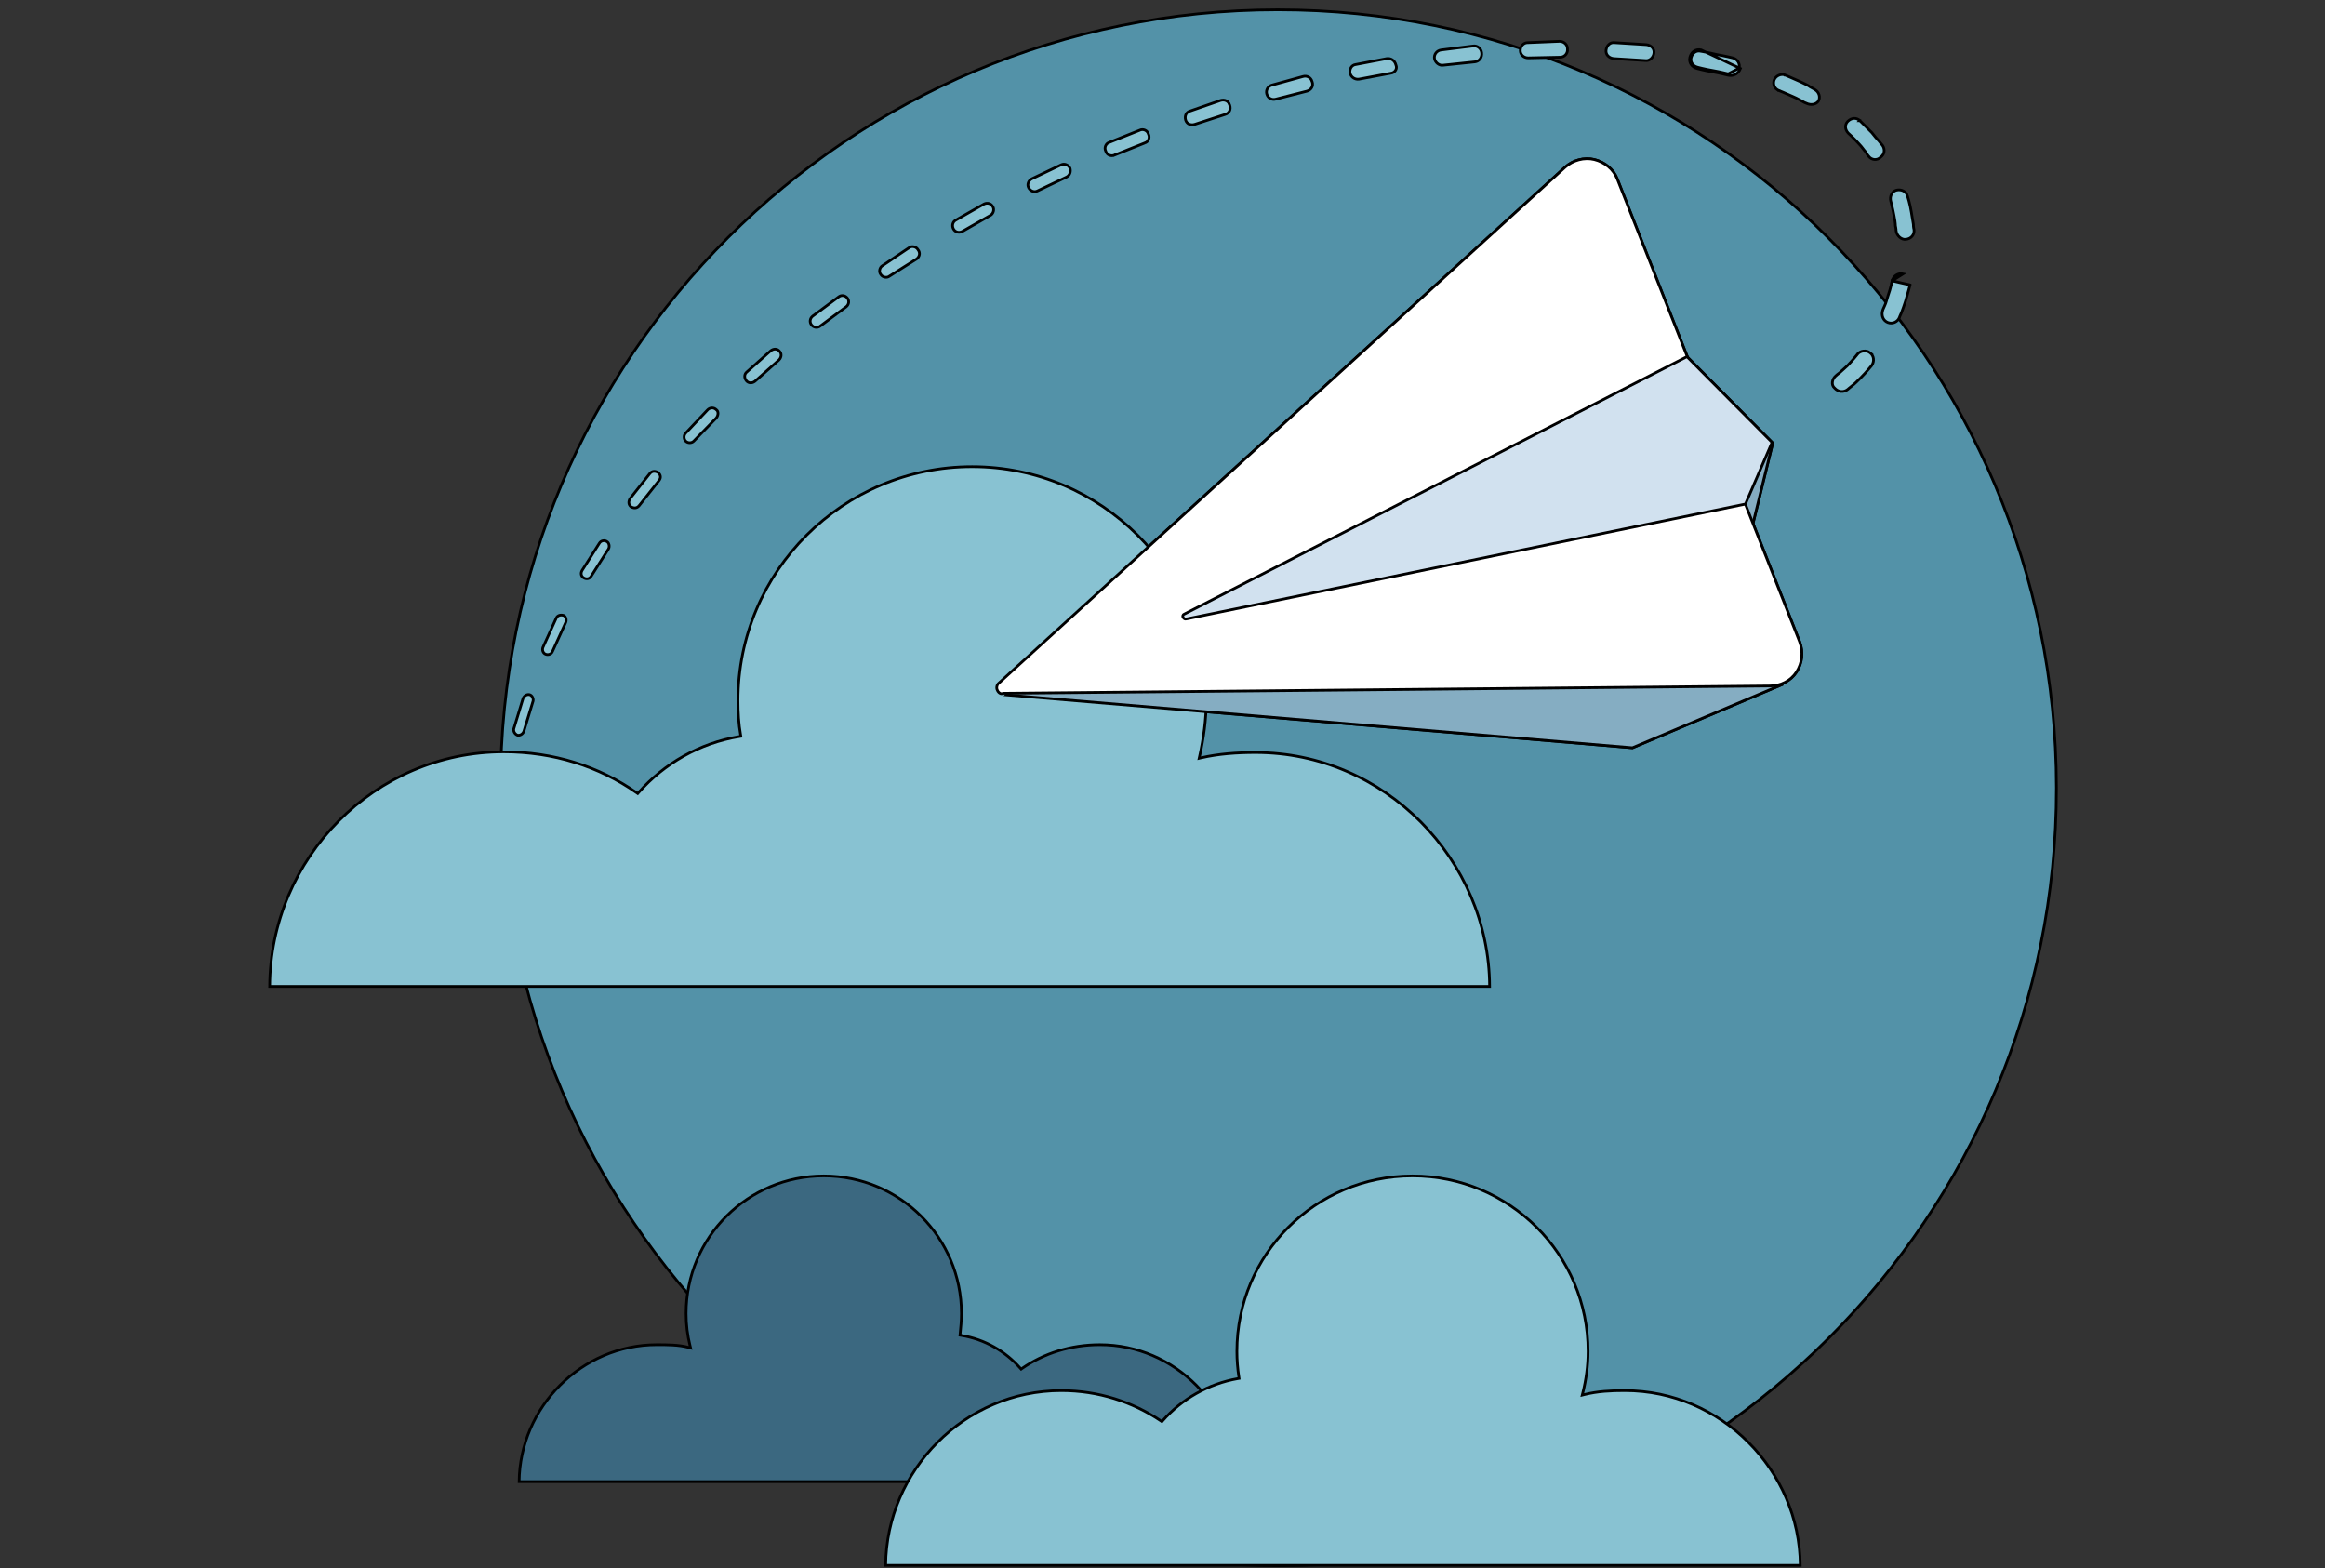 <svg width="215" height="145" viewBox="0 0 215 145" fill="none" xmlns="http://www.w3.org/2000/svg">
<rect x="0" y="0" width="215" height="145" fill="#333333" stroke="none"/>
<path d="M190.162 72.845C190.194 112.576 158.012 144.784 118.281 144.784C78.55 144.784 46.315 112.576 46.283 72.845C46.25 33.114 78.432 0.905 118.163 0.905C157.895 0.905 190.129 33.114 190.162 72.845Z" fill="#5392A8" stroke="black" stroke-width="0.25"/>
<path d="M93.091 64.26L141.955 21.921L141.955 21.921L141.958 21.919C142.667 21.269 143.731 20.975 144.673 21.21C145.623 21.447 146.448 22.098 146.801 23.038L146.801 23.04L153.199 39.267L153.225 39.333L153.296 39.344L163.926 40.983L160.91 53.28L158.745 52.988L158.486 52.953L158.621 53.176L164.76 63.317L150.957 69.149L93.091 64.26Z" fill="#88C2D2" stroke="black" stroke-width="0.25"/>
<path d="M92.225 63.821L92.225 63.821L92.22 63.812C92.122 63.615 92.174 63.314 92.368 63.169L92.368 63.169L92.377 63.161L144.726 15.465L144.726 15.465C145.435 14.816 146.499 14.521 147.441 14.756C148.391 14.994 149.216 15.645 149.569 16.584L149.569 16.586L166.424 59.363C166.424 59.364 166.424 59.364 166.424 59.364C166.779 60.31 166.66 61.313 166.128 62.141C165.6 62.962 164.657 63.435 163.65 63.435L163.648 63.435L92.784 64.112L92.755 64.112L92.729 64.125C92.651 64.164 92.557 64.158 92.462 64.104C92.366 64.05 92.276 63.951 92.225 63.821Z" fill="#88C2D2" stroke="black" stroke-width="0.25"/>
<path d="M109.738 57.23L109.731 57.231L109.723 57.234C109.656 57.256 109.597 57.254 109.546 57.231C109.494 57.207 109.435 57.155 109.383 57.051C109.372 57.029 109.366 56.974 109.388 56.911C109.41 56.852 109.448 56.81 109.495 56.795L109.504 56.792L109.512 56.788L155.998 32.981L163.871 40.908L161.408 46.61L109.738 57.23Z" fill="#88C2D2" stroke="black" stroke-width="0.25"/>
<path d="M169.814 34.711L169.821 34.705L169.828 34.699L169.828 34.699L169.828 34.699L169.828 34.699L169.828 34.699L169.828 34.699L169.828 34.698L169.832 34.695L169.847 34.681C169.86 34.669 169.88 34.651 169.905 34.629C169.956 34.585 170.029 34.527 170.116 34.469L170.126 34.462L170.135 34.453C170.218 34.371 170.313 34.288 170.42 34.196C170.428 34.189 170.436 34.182 170.444 34.175C170.559 34.075 170.685 33.965 170.812 33.839C171.061 33.589 171.294 33.325 171.465 33.124C171.55 33.023 171.62 32.938 171.669 32.878C171.693 32.848 171.712 32.824 171.725 32.808L171.74 32.789L171.744 32.784L171.745 32.783L171.745 32.782L171.745 32.782L171.745 32.782L171.646 32.705L171.745 32.782L171.748 32.778C171.878 32.596 172.089 32.488 172.315 32.461C172.541 32.433 172.766 32.489 172.92 32.617L172.919 32.617L172.927 32.623C173.293 32.884 173.355 33.416 173.084 33.798L173.081 33.802L173.065 33.822C173.051 33.839 173.029 33.865 173.002 33.898C172.948 33.964 172.87 34.057 172.774 34.168C172.583 34.389 172.324 34.679 172.05 34.953C171.74 35.262 171.501 35.501 171.264 35.678C171.138 35.773 171.043 35.852 170.98 35.907C170.948 35.935 170.924 35.957 170.907 35.972L170.888 35.99L170.885 35.993C170.51 36.312 169.975 36.261 169.65 35.882L169.643 35.874L169.635 35.867C169.49 35.746 169.421 35.546 169.448 35.325C169.475 35.105 169.596 34.874 169.814 34.711Z" fill="#88C2D2" stroke="black" stroke-width="0.25"/>
<path d="M174.967 25.971L174.967 25.975L174.962 25.998C174.958 26.019 174.952 26.048 174.945 26.086C174.929 26.161 174.906 26.268 174.874 26.396C174.812 26.652 174.719 26.994 174.594 27.338C174.552 27.465 174.517 27.584 174.484 27.698C174.47 27.746 174.456 27.793 174.442 27.84C174.396 27.994 174.347 28.141 174.28 28.274C174.221 28.394 174.176 28.498 174.146 28.572C174.131 28.609 174.12 28.639 174.113 28.659L174.105 28.681L174.103 28.687L174.103 28.688L174.103 28.688C174.103 28.688 174.103 28.688 174.103 28.688C173.937 29.186 174.16 29.664 174.581 29.822C175.01 29.983 175.49 29.769 175.65 29.344L175.65 29.344L175.653 29.337L175.662 29.311C175.67 29.289 175.682 29.257 175.698 29.217C175.729 29.138 175.776 29.029 175.838 28.905C175.959 28.603 176.08 28.24 176.203 27.873C176.325 27.476 176.432 27.094 176.508 26.811C176.547 26.669 176.577 26.552 176.598 26.471L176.623 26.377L176.629 26.352L176.63 26.346L176.631 26.345L176.631 26.344L176.631 26.344L176.631 26.344L174.967 25.971ZM174.967 25.971C175.077 25.54 175.507 25.223 175.985 25.328L174.967 25.971Z" fill="#88C2D2" stroke="black" stroke-width="0.25"/>
<path d="M174.843 18.599C174.733 18.156 174.96 17.685 175.367 17.584C175.811 17.473 176.283 17.699 176.385 18.107L176.384 18.107L176.387 18.116L176.387 18.116L176.387 18.116L176.387 18.116L176.387 18.117L176.388 18.118L176.39 18.124L176.398 18.148C176.405 18.169 176.414 18.201 176.427 18.241C176.451 18.322 176.486 18.438 176.524 18.578C176.6 18.86 176.691 19.239 176.752 19.633L176.752 19.633L176.752 19.634C176.772 19.755 176.792 19.883 176.813 20.012C176.853 20.268 176.894 20.527 176.935 20.732C176.935 20.889 176.951 21.015 176.967 21.103C176.976 21.149 176.984 21.185 176.991 21.209C176.993 21.221 176.996 21.23 176.998 21.237C177.045 21.711 176.732 22.078 176.246 22.132L176.246 22.132L176.244 22.132C175.835 22.183 175.397 21.82 175.339 21.326L175.339 21.323C175.339 21.317 175.339 21.308 175.338 21.296C175.337 21.273 175.335 21.24 175.331 21.199C175.323 21.121 175.308 21.012 175.278 20.889C175.275 20.63 175.213 20.259 175.152 19.959C175.09 19.618 175.013 19.278 174.951 19.023C174.92 18.896 174.893 18.789 174.874 18.715C174.864 18.677 174.856 18.648 174.851 18.628L174.845 18.605L174.843 18.599L174.843 18.599Z" fill="#88C2D2" stroke="black" stroke-width="0.25"/>
<path d="M172.794 14.439L172.788 14.431L172.781 14.424L172.781 14.424L172.781 14.424L172.78 14.424L172.78 14.424L172.78 14.423L172.778 14.421C172.775 14.418 172.771 14.413 172.765 14.406C172.753 14.393 172.736 14.373 172.715 14.345C172.673 14.289 172.615 14.203 172.558 14.087L172.549 14.069L172.534 14.055C172.455 13.975 172.374 13.87 172.28 13.747C172.274 13.739 172.267 13.73 172.261 13.721C172.162 13.592 172.05 13.449 171.922 13.32C171.674 13.041 171.426 12.794 171.241 12.616C171.147 12.527 171.07 12.455 171.015 12.405C170.988 12.381 170.967 12.361 170.952 12.348L170.935 12.333L170.932 12.331C170.603 12 170.565 11.528 170.873 11.22C171.205 10.888 171.679 10.849 171.988 11.158L171.988 11.158L172.077 11.07L172.077 11.07L171.988 11.158L171.989 11.158L171.989 11.158L171.989 11.159L171.99 11.16L171.995 11.165L172.013 11.183L172.084 11.253L172.335 11.504L173.091 12.26L173.091 12.261C173.331 12.56 173.577 12.868 173.766 13.057C173.858 13.18 173.935 13.272 173.99 13.334C174.018 13.366 174.04 13.39 174.055 13.407L174.072 13.424C174.338 13.803 174.277 14.272 173.911 14.533L173.903 14.539L173.895 14.546C173.583 14.858 173.058 14.81 172.794 14.439Z" fill="#88C2D2" stroke="black" stroke-width="0.25"/>
<path d="M167.027 9.544L167.019 9.54L167.011 9.538L167.011 9.538L167.011 9.538L167.011 9.538L167.011 9.538L167.011 9.538L167.01 9.537L167.005 9.536L166.984 9.528C166.966 9.521 166.939 9.51 166.907 9.496C166.842 9.467 166.756 9.424 166.672 9.368L166.665 9.364L166.658 9.36C166.586 9.324 166.506 9.281 166.42 9.235C166.227 9.132 166.006 9.013 165.79 8.927C165.451 8.773 165.128 8.634 164.89 8.534C164.77 8.484 164.672 8.444 164.603 8.416L164.524 8.384L164.503 8.375L164.498 8.373L164.496 8.373L164.496 8.372L164.496 8.372L164.496 8.372L164.449 8.488L164.496 8.372L164.493 8.371C164.074 8.214 163.913 7.741 164.072 7.37C164.232 6.998 164.715 6.789 165.077 6.944L165.078 6.944L165.126 6.829L165.078 6.944L165.078 6.944L165.078 6.944L165.078 6.945L165.08 6.945L165.086 6.948L165.111 6.958L165.203 6.997C165.283 7.03 165.396 7.078 165.53 7.136C165.798 7.251 166.15 7.404 166.487 7.556C166.589 7.607 166.685 7.653 166.774 7.696C167.018 7.812 167.217 7.907 167.388 8.035L167.397 8.042L167.408 8.047C167.527 8.107 167.632 8.167 167.707 8.211C167.744 8.234 167.774 8.253 167.794 8.265L167.817 8.28L167.823 8.284L167.824 8.285L167.825 8.285L167.825 8.285L167.825 8.285L167.832 8.29C168.209 8.505 168.361 8.982 168.157 9.345C167.952 9.647 167.474 9.768 167.027 9.544Z" fill="#88C2D2" stroke="black" stroke-width="0.25"/>
<path d="M156.268 5.292C156.391 4.801 156.821 4.493 157.313 4.616L160.943 6.337C160.758 6.829 160.266 7.075 159.774 6.952C159.774 6.952 159.097 6.768 158.359 6.645C157.621 6.522 156.944 6.337 156.944 6.337C156.452 6.214 156.145 5.784 156.268 5.292ZM160.236 5.352C160.661 5.459 160.924 5.88 160.823 6.3L159.807 6.831L159.807 6.831L159.807 6.831L159.806 6.831L159.805 6.831L159.799 6.829L159.776 6.823C159.755 6.818 159.726 6.81 159.688 6.8C159.612 6.781 159.504 6.754 159.372 6.723C159.109 6.661 158.752 6.583 158.38 6.521C158.014 6.46 157.663 6.384 157.404 6.323C157.274 6.293 157.167 6.266 157.093 6.247C157.056 6.237 157.027 6.23 157.007 6.225L156.985 6.219L156.979 6.217L156.978 6.217L156.977 6.217L156.977 6.217L156.977 6.217L156.977 6.217L156.975 6.216C156.538 6.107 156.285 5.737 156.389 5.323C156.498 4.887 156.869 4.634 157.283 4.738L157.283 4.738L157.293 4.74L157.293 4.74L157.293 4.74L157.293 4.74L157.293 4.74L157.295 4.74L157.301 4.741L157.325 4.745C157.347 4.749 157.378 4.754 157.418 4.761C157.499 4.776 157.613 4.797 157.751 4.824C158.027 4.877 158.393 4.953 158.76 5.045L158.759 5.045L158.769 5.047C159.135 5.108 159.502 5.184 159.778 5.245C159.915 5.276 160.03 5.303 160.11 5.322C160.15 5.331 160.182 5.339 160.203 5.344L160.228 5.35L160.234 5.352L160.235 5.352L160.236 5.352L160.236 5.352L160.236 5.352Z" fill="#88C2D2" stroke="black" stroke-width="0.25"/>
<path d="M152.164 5.599L152.164 5.599L152.154 5.598L149.206 5.414C148.766 5.357 148.467 5.037 148.518 4.632C148.573 4.191 148.894 3.891 149.301 3.941L149.301 3.942L149.309 3.942L152.258 4.126C152.697 4.183 152.996 4.503 152.945 4.908C152.89 5.345 152.512 5.649 152.164 5.599Z" fill="#88C2D2" stroke="black" stroke-width="0.25"/>
<path d="M144.272 5.29L144.27 5.29L141.319 5.352C140.89 5.351 140.584 5.033 140.584 4.678C140.584 4.249 140.903 3.942 141.258 3.942V3.942L141.264 3.942L144.213 3.819C144.641 3.821 144.947 4.139 144.947 4.493V4.501L144.948 4.509C145.001 4.929 144.687 5.29 144.272 5.29Z" fill="#88C2D2" stroke="black" stroke-width="0.25"/>
<path d="M133.433 6.029L133.433 6.029L133.428 6.029C133.254 6.054 133.073 5.993 132.925 5.872C132.777 5.751 132.673 5.578 132.647 5.398C132.596 5.038 132.853 4.67 133.277 4.617L136.23 4.249L136.23 4.249L136.232 4.248C136.592 4.197 136.96 4.454 137.013 4.878C137.067 5.306 136.802 5.669 136.385 5.721L133.433 6.029Z" fill="#88C2D2" stroke="black" stroke-width="0.25"/>
<path d="M128.63 6.767L128.63 6.767L128.625 6.768L125.675 7.32C125.307 7.372 124.942 7.165 124.834 6.743C124.783 6.366 125.001 6.018 125.344 5.969L125.344 5.969L125.35 5.968L128.238 5.416C128.607 5.364 128.974 5.573 129.08 5.999L129.083 6.009L129.087 6.018C129.233 6.359 128.995 6.715 128.63 6.767Z" fill="#88C2D2" stroke="black" stroke-width="0.25"/>
<path d="M117.975 9.166L117.975 9.166L117.971 9.167C117.609 9.271 117.246 9.066 117.142 8.7C117.038 8.338 117.243 7.976 117.609 7.871L120.5 7.072L120.5 7.072L120.501 7.072C120.863 6.969 121.226 7.174 121.331 7.539L121.33 7.54L121.334 7.549C121.487 7.958 121.239 8.322 120.864 8.429L117.975 9.166Z" fill="#88C2D2" stroke="black" stroke-width="0.25"/>
<path d="M113.297 10.581L113.297 10.581L113.292 10.582L110.465 11.504C110.087 11.611 109.737 11.447 109.637 11.097C109.529 10.719 109.692 10.368 110.043 10.268L110.043 10.268L110.05 10.266L112.876 9.284C113.254 9.178 113.603 9.341 113.703 9.691L113.702 9.691L113.706 9.7C113.787 9.917 113.771 10.111 113.696 10.261C113.62 10.412 113.48 10.529 113.297 10.581Z" fill="#88C2D2" stroke="black" stroke-width="0.25"/>
<path d="M105.853 13.224L105.853 13.223L105.841 13.228L103.073 14.335L103.073 14.334L103.064 14.339C102.76 14.491 102.356 14.336 102.255 13.986L102.252 13.975L102.247 13.964C102.095 13.661 102.25 13.257 102.6 13.157L102.6 13.158L102.612 13.153L105.38 12.047L105.38 12.047L105.39 12.042C105.694 11.891 106.098 12.045 106.198 12.395L106.201 12.406L106.206 12.417C106.358 12.72 106.204 13.124 105.853 13.224Z" fill="#88C2D2" stroke="black" stroke-width="0.25"/>
<path d="M95.93 17.657L95.93 17.657L95.928 17.658C95.631 17.806 95.27 17.663 95.111 17.345C94.963 17.049 95.106 16.689 95.423 16.53L98.129 15.239L98.129 15.239L98.131 15.239C98.426 15.091 98.783 15.231 98.944 15.543C99.046 15.863 98.935 16.216 98.636 16.367L95.93 17.657Z" fill="#88C2D2" stroke="black" stroke-width="0.25"/>
<path d="M91.56 19.932L91.56 19.932L91.554 19.935L88.974 21.409C88.662 21.563 88.311 21.456 88.16 21.156C88.004 20.843 88.11 20.491 88.412 20.34L88.412 20.34L88.418 20.337L90.999 18.863C91.311 18.709 91.662 18.816 91.812 19.116L91.812 19.116L91.817 19.125C91.888 19.243 91.904 19.406 91.858 19.563C91.812 19.719 91.709 19.857 91.56 19.932Z" fill="#88C2D2" stroke="black" stroke-width="0.25"/>
<path d="M82.261 25.531L82.26 25.531L82.249 25.539C82.13 25.635 81.97 25.662 81.815 25.63C81.658 25.597 81.522 25.507 81.451 25.388L81.446 25.381L81.441 25.375C81.346 25.255 81.318 25.096 81.35 24.94C81.383 24.784 81.473 24.648 81.592 24.576L81.592 24.576L81.598 24.573L84.058 22.913L84.059 22.914L84.067 22.907C84.186 22.812 84.346 22.784 84.501 22.817C84.658 22.849 84.794 22.939 84.866 23.058L84.871 23.067L84.877 23.074C85.008 23.232 85.043 23.395 85.019 23.542C84.994 23.69 84.907 23.831 84.777 23.937L82.261 25.531Z" fill="#88C2D2" stroke="black" stroke-width="0.25"/>
<path d="M75.856 30.146L75.855 30.146L75.852 30.149C75.602 30.349 75.249 30.303 75.043 30.046C74.844 29.796 74.889 29.445 75.145 29.239L77.543 27.458L77.543 27.458L77.546 27.456C77.796 27.256 78.149 27.302 78.355 27.559C78.554 27.808 78.509 28.16 78.253 28.365L75.856 30.146Z" fill="#88C2D2" stroke="black" stroke-width="0.25"/>
<path d="M69.057 34.401L69.057 34.401L69.062 34.397L71.274 32.432C71.54 32.221 71.888 32.235 72.08 32.476L72.08 32.477L72.09 32.486C72.279 32.676 72.294 33.025 72.031 33.291L69.821 35.253C69.555 35.464 69.208 35.45 69.015 35.209C68.802 34.943 68.816 34.594 69.057 34.401Z" fill="#88C2D2" stroke="black" stroke-width="0.25"/>
<path d="M63.408 40.047L63.408 40.047L63.411 40.044L65.439 37.894C65.644 37.691 65.995 37.644 66.246 37.895L66.252 37.901L66.259 37.907C66.343 37.97 66.394 38.081 66.394 38.222C66.394 38.36 66.343 38.515 66.24 38.646L64.153 40.792C63.956 40.989 63.605 40.989 63.408 40.792C63.211 40.595 63.211 40.243 63.408 40.047Z" fill="#88C2D2" stroke="black" stroke-width="0.25"/>
<path d="M60.946 44.428L60.946 44.429L59.101 46.764C59.101 46.764 59.101 46.764 59.1 46.764C58.998 46.892 58.875 46.951 58.748 46.964C58.621 46.976 58.481 46.94 58.347 46.862C58.224 46.761 58.166 46.64 58.154 46.515C58.142 46.388 58.177 46.248 58.256 46.114L60.096 43.785C60.096 43.785 60.096 43.785 60.096 43.785C60.198 43.658 60.321 43.598 60.448 43.586C60.576 43.574 60.716 43.609 60.849 43.687C60.978 43.793 61.049 43.917 61.066 44.04C61.084 44.164 61.05 44.299 60.946 44.428Z" fill="#88C2D2" stroke="black" stroke-width="0.25"/>
<path d="M54.664 53.29L54.664 53.29L54.662 53.293C54.519 53.532 54.231 53.589 53.972 53.434C53.734 53.291 53.676 53.004 53.83 52.747L55.428 50.228L55.428 50.228L55.43 50.225C55.502 50.106 55.622 50.032 55.754 50.007C55.887 49.982 56.019 50.009 56.109 50.077L56.118 50.083L56.128 50.089C56.208 50.128 56.283 50.229 56.316 50.367C56.348 50.501 56.334 50.651 56.262 50.772L54.664 53.29Z" fill="#88C2D2" stroke="black" stroke-width="0.25"/>
<path d="M51.088 60.251L51.088 60.251L51.085 60.256C50.992 60.488 50.703 60.596 50.448 60.494C50.217 60.401 50.109 60.114 50.209 59.86L51.438 57.158L51.438 57.158L51.441 57.153C51.53 56.929 51.812 56.81 52.137 56.915C52.22 56.959 52.291 57.049 52.328 57.167C52.366 57.287 52.366 57.425 52.317 57.549L51.088 60.251Z" fill="#88C2D2" stroke="black" stroke-width="0.25"/>
<path d="M49.231 64.451C49.294 64.564 49.319 64.7 49.296 64.821L48.438 67.637C48.335 67.888 48.09 68.029 47.854 67.988C47.604 67.883 47.465 67.637 47.509 67.401L48.367 64.585C48.471 64.33 48.723 64.188 48.962 64.236C49.072 64.258 49.168 64.336 49.231 64.451Z" fill="#88C2D2" stroke="black" stroke-width="0.25"/>
<path d="M58.88 73.312L58.972 73.377L59.046 73.293C61.427 70.609 64.662 68.719 68.384 68.109L68.509 68.089L68.487 67.964C68.304 66.929 68.243 65.891 68.243 64.79C68.243 52.812 77.967 43.156 89.894 43.156C101.881 43.156 111.545 52.873 111.545 64.79C111.545 66.561 111.3 68.272 110.933 69.925L110.89 70.119L111.083 70.074C112.67 69.709 114.382 69.586 116.099 69.586C128.043 69.586 137.682 79.477 137.75 91.217H24.937C25.005 79.355 34.644 69.524 46.588 69.524C51.177 69.524 55.396 70.869 58.88 73.312Z" fill="#88C2D2" stroke="black" stroke-width="0.25"/>
<path d="M94.352 126.521L94.426 126.604L94.517 126.541C96.526 125.142 99.022 124.35 101.705 124.35C108.666 124.35 114.306 130.123 114.374 137.008H48.005C48.074 130.124 53.774 124.35 60.736 124.35C61.724 124.35 62.753 124.351 63.657 124.592L63.862 124.647L63.81 124.441C63.566 123.467 63.445 122.494 63.445 121.459C63.445 114.399 69.171 108.739 76.176 108.739C83.243 108.739 88.908 114.46 88.908 121.459C88.908 122.128 88.847 122.737 88.785 123.352L88.774 123.469L88.889 123.488C91.074 123.852 92.956 124.944 94.352 126.521Z" fill="#3B6880" stroke="black" stroke-width="0.25"/>
<path d="M107.356 131.397L107.447 131.459L107.519 131.376C109.285 129.369 111.72 127.97 114.46 127.483L114.58 127.462L114.562 127.341C114.44 126.548 114.379 125.756 114.379 124.963C114.379 115.997 121.643 108.739 130.616 108.739C139.59 108.739 146.854 115.997 146.854 124.963C146.854 126.304 146.671 127.584 146.366 128.805L146.315 129.007L146.517 128.956C147.733 128.653 148.951 128.591 150.239 128.591C159.17 128.591 166.409 135.963 166.477 144.752H81.899C81.968 135.963 89.207 128.591 98.137 128.591C101.556 128.591 104.731 129.628 107.356 131.397Z" fill="#88C2D2" stroke="black" stroke-width="0.25"/>
<path d="M93.091 64.26L141.955 21.921L141.955 21.921L141.958 21.919C142.667 21.269 143.731 20.975 144.673 21.21C145.623 21.447 146.448 22.098 146.801 23.038L146.801 23.04L153.199 39.267L153.225 39.333L153.296 39.344L163.926 40.983L160.91 53.28L158.745 52.988L158.486 52.953L158.621 53.176L164.76 63.317L150.957 69.149L93.091 64.26Z" fill="#85ADC2" stroke="black" stroke-width="0.25"/>
<path d="M92.225 63.821L92.225 63.821L92.22 63.812C92.122 63.615 92.174 63.314 92.368 63.169L92.368 63.169L92.377 63.161L144.726 15.465L144.726 15.465C145.435 14.816 146.499 14.521 147.441 14.756C148.391 14.994 149.216 15.645 149.569 16.584L149.569 16.586L166.424 59.363C166.424 59.364 166.424 59.364 166.424 59.364C166.779 60.31 166.66 61.313 166.128 62.141C165.6 62.962 164.657 63.435 163.65 63.435L163.648 63.435L92.784 64.111L92.755 64.112L92.729 64.125C92.651 64.164 92.557 64.158 92.462 64.104C92.366 64.05 92.276 63.951 92.225 63.821Z" fill="white" stroke="black" stroke-width="0.25"/>
<path d="M109.738 57.23L109.731 57.231L109.723 57.234C109.656 57.256 109.597 57.254 109.546 57.231C109.494 57.207 109.435 57.155 109.383 57.051C109.372 57.029 109.366 56.974 109.388 56.911C109.41 56.852 109.448 56.81 109.495 56.795L109.504 56.792L109.512 56.788L155.997 32.981L163.87 40.908L161.408 46.61L109.738 57.23Z" fill="#D1E1EF" stroke="black" stroke-width="0.25"/>
</svg>
